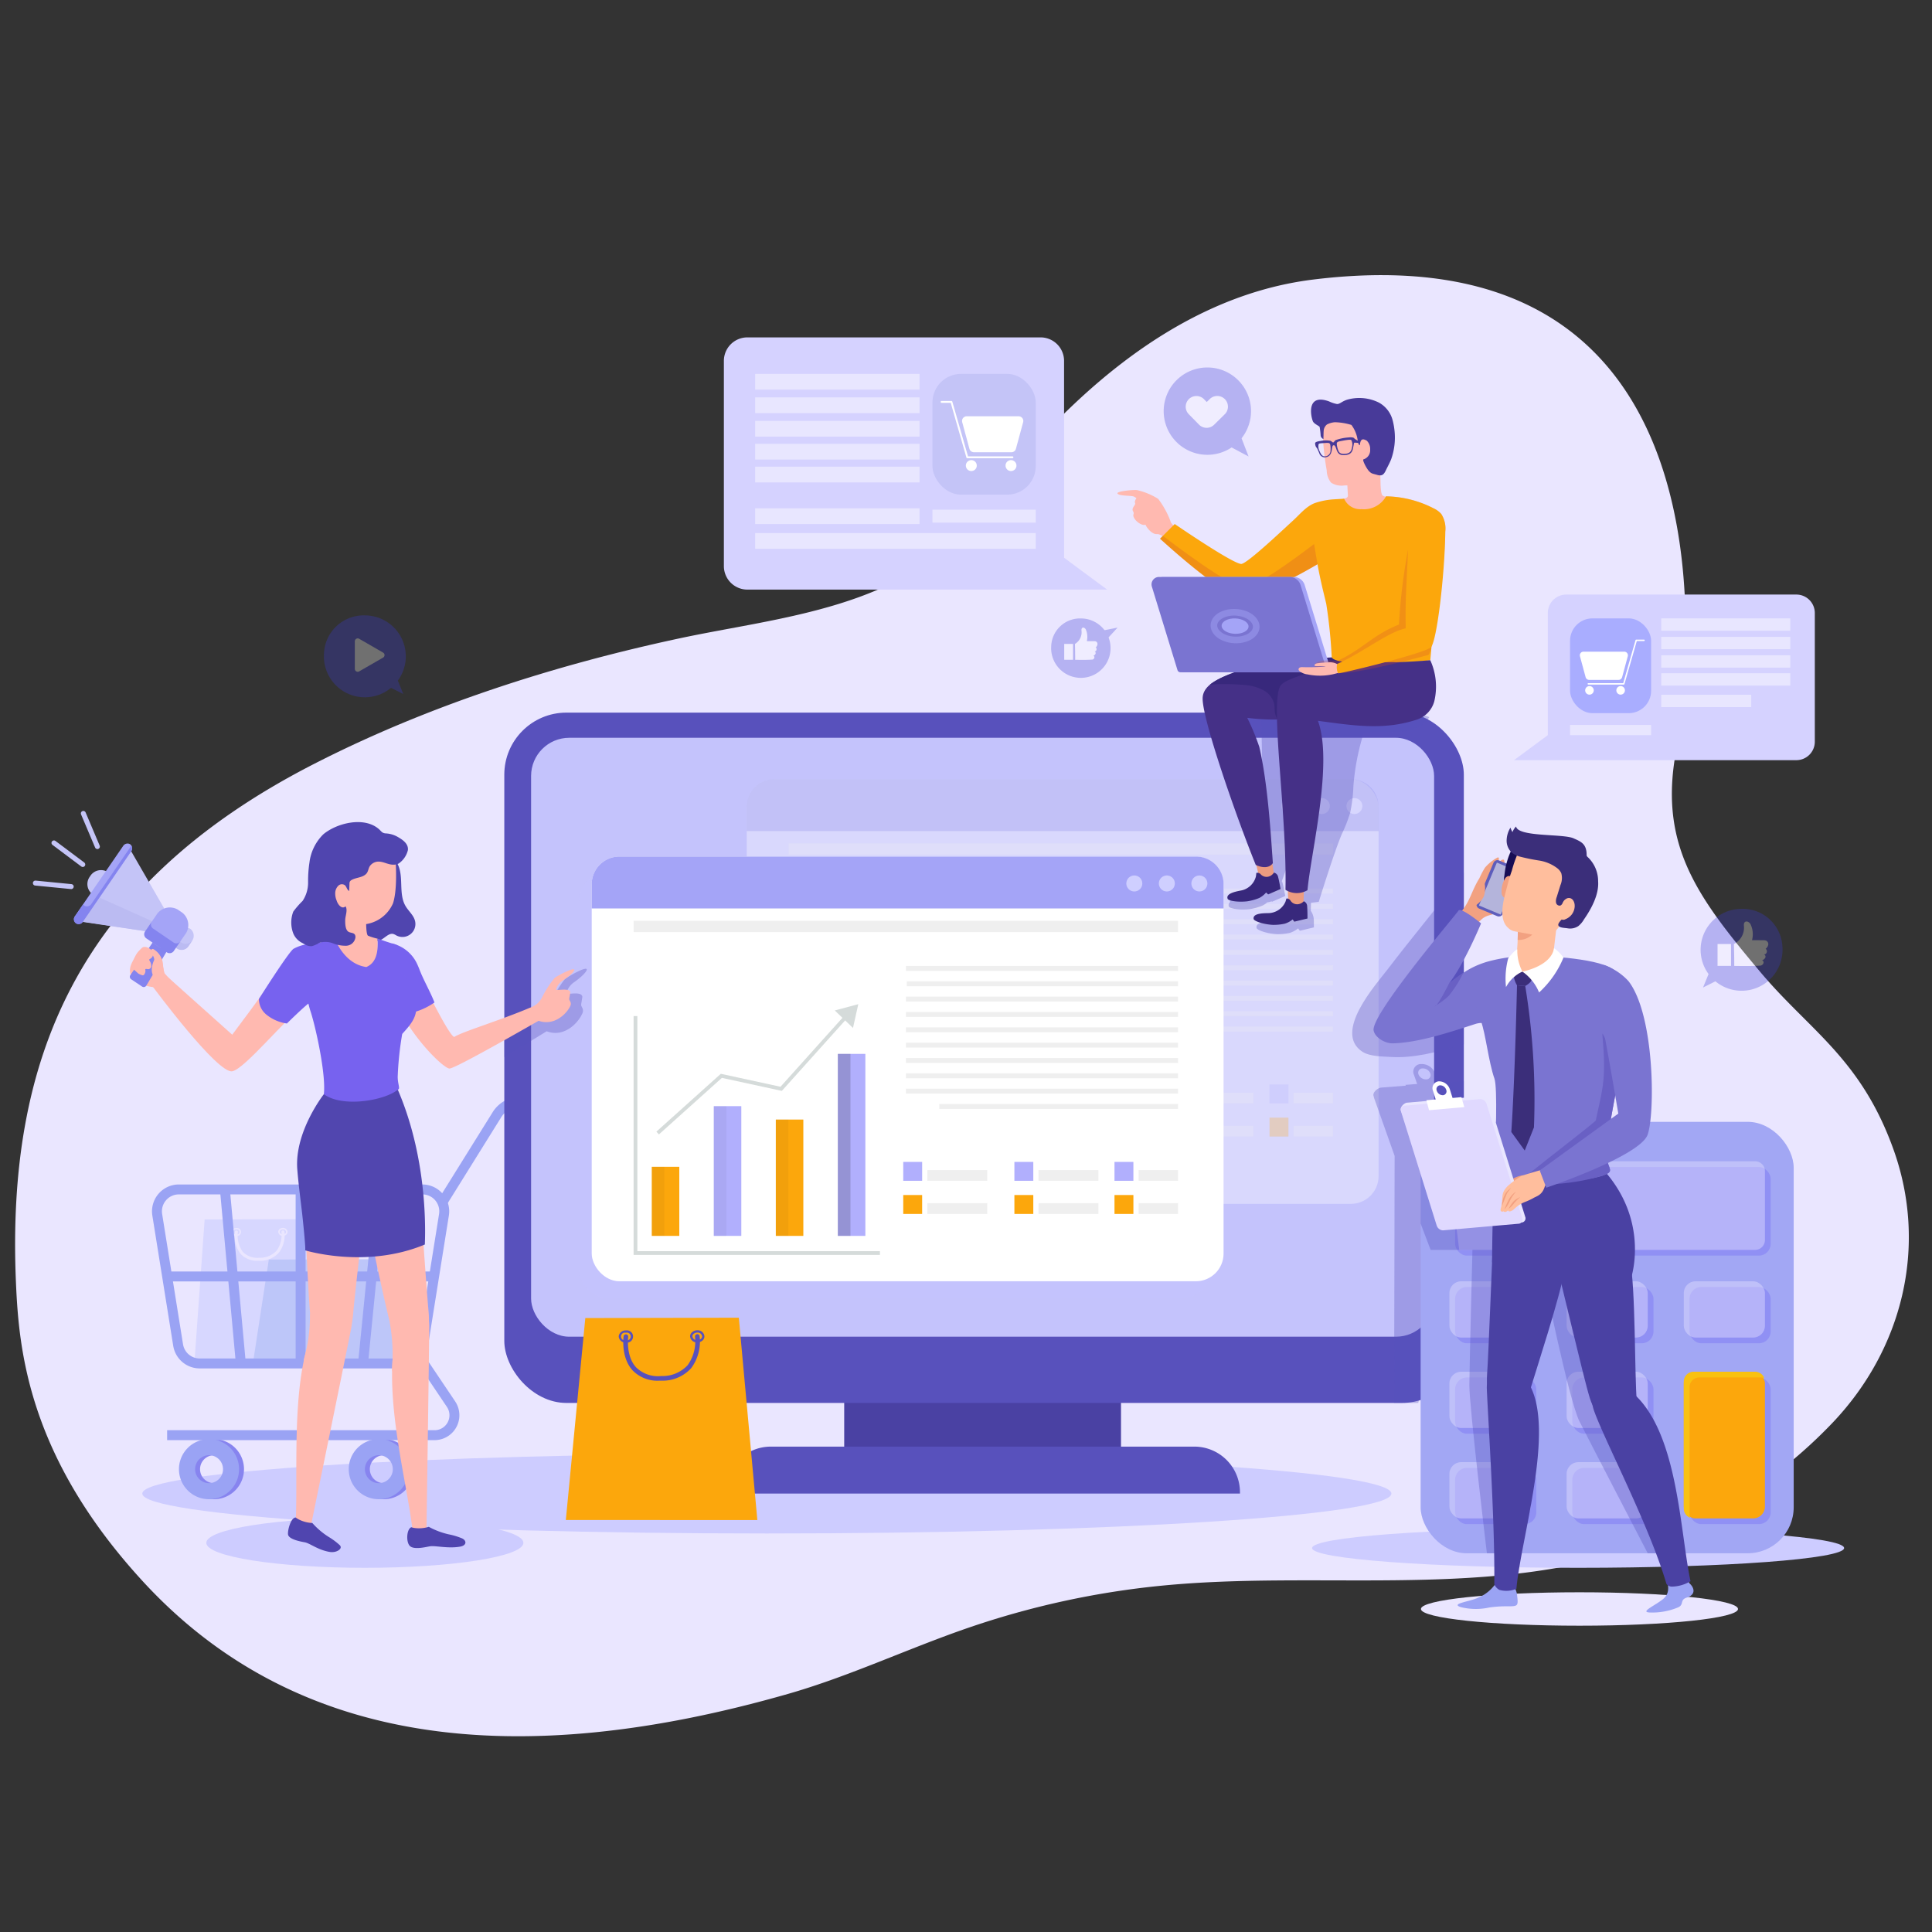 <svg xmlns="http://www.w3.org/2000/svg" viewBox="0 0 292 292"><rect x="0" y="0" width="292" height="292" fill="#333333" stroke="none"/><defs><style>.cls-1{isolation:isolate;}.cls-2{fill:#eae6ff;}.cls-3{fill:#cdccff;}.cls-4{fill:#d7d7ff;}.cls-5{fill:#bdc6f9;}.cls-6{fill:#8784ef;}.cls-7{fill:#9aa3f4;}.cls-40,.cls-47,.cls-8{fill:none;}.cls-8{stroke:#9aa3f4;stroke-width:1.5px;}.cls-47,.cls-8{stroke-miterlimit:10;}.cls-9{fill:#4a41a3;}.cls-10,.cls-26{fill:#5851bc;}.cls-11,.cls-24{fill:#c4c3fc;}.cls-12,.cls-26,.cls-27{opacity:0.35;}.cls-13,.cls-50{fill:#fff;}.cls-14,.cls-44{opacity:0.25;}.cls-14,.cls-17,.cls-19,.cls-24,.cls-26,.cls-27,.cls-44{mix-blend-mode:multiply;}.cls-15{fill:#fca70c;}.cls-16{fill:#b1affd;}.cls-17{opacity:0.15;}.cls-18{opacity:0.26;}.cls-19{opacity:0.62;}.cls-20{fill:#d5dbda;}.cls-21{fill:#efefef;}.cls-22{fill:#7a7ae5;}.cls-23{fill:#cfcfff;}.cls-24{opacity:0.55;}.cls-25{fill:#a4a4f7;}.cls-28{fill:#a2a7f4;}.cls-29{fill:#9090f4;}.cls-30,.cls-47,.cls-50{opacity:0.45;}.cls-31{fill:#e2deff;}.cls-32{fill:#f9c110;}.cls-33{fill:#5045af;}.cls-34{fill:#ffb9b0;}.cls-35{fill:#7762ef;}.cls-36{fill:#5146af;}.cls-37{fill:#8484ef;}.cls-38{fill:#c4c4f7;}.cls-39{fill:#bbbbf2;}.cls-40{stroke:#c4c4f7;stroke-linecap:round;stroke-linejoin:round;stroke-width:0.75px;}.cls-41{fill:#ed9c80;}.cls-42{fill:#38287c;}.cls-43{fill:#453087;}.cls-44,.cls-46{fill:#ce4a30;}.cls-45{fill:#7a74d1;}.cls-47{stroke:#a4a4f7;}.cls-48{fill:#483a99;}.cls-49{fill:#d5d2ff;}.cls-51{fill:#a9adff;}.cls-52{fill:#f2a181;}.cls-53{fill:#5e5dbb;}.cls-54{fill:#b4b4db;}.cls-55{fill:#6960c4;}.cls-56{fill:#170d54;}.cls-57{fill:#ffbe9d;}.cls-58{fill:#3b2e7a;}.cls-59{fill:#e9e6ff;}.cls-60{fill:#e0d9ff;}.cls-61{opacity:0.3;}.cls-62{fill:#3939d3;}.cls-63{fill:#fefefe;}</style></defs><title>solution</title><g class="cls-1"><g id="Windows"><path class="cls-2" d="M286.176,173.72c-4.952-13.807-12.751-18.008-20.168-26.864-9.059-10.816-15.169-18.679-12.817-32.591,3.843-22.733,5.489-79.428-54.694-72.017C176.926,44.9,159.88,61.434,147.479,77.935c-10.552,14.04-29.533,15.279-44.812,18.552-18.771,4.022-37.893,10.1-55.261,19C11.637,133.819.954,160.174,2.413,193.9c.441,10.187,1.882,26.235,19.092,45.012,23.228,25.344,56.981,28.738,97.606,17.1,9.3-2.664,18.089-6.843,27.237-9.989a128.528,128.528,0,0,1,29.394-6.382c23.333-2.257,47.52,1.824,69.9-5.143A73.747,73.747,0,0,0,276.909,215.1C287.6,203.905,291.4,188.293,286.176,173.72Z"/><path class="cls-3" d="M21.505,225.735c0,3.33,42.26,6.032,94.4,6.032s94.388-2.7,94.388-6.032S168.029,219.7,115.9,219.7,21.505,222.4,21.505,225.735Z"/><path class="cls-3" d="M79.105,233.182c0,2.084-10.729,3.774-23.963,3.774s-23.962-1.69-23.962-3.774,10.728-3.775,23.962-3.775S79.105,231.1,79.105,233.182Z"/><ellipse class="cls-3" cx="238.511" cy="233.97" rx="40.206" ry="2.987"/><polygon class="cls-4" points="30.93 184.304 29.386 205.926 50.012 205.926 48.591 184.263 30.93 184.304"/><path class="cls-2" d="M35.021,186.2h0a.661.661,0,0,1,.706-.6h0a.607.607,0,1,1,0,1.2h0A.662.662,0,0,1,35.021,186.2Zm.707-.372a.383.383,0,1,0,0,.74h0a.382.382,0,1,0,0-.74Zm-.6.371h0Z"/><path class="cls-2" d="M42.053,186.188h0a.547.547,0,0,1,.165-.388.761.761,0,0,1,.54-.212h0a.66.66,0,0,1,.707.6.551.551,0,0,1-.215.431.769.769,0,0,1-.491.169h0A.661.661,0,0,1,42.053,186.188Zm.705-.372a.534.534,0,0,0-.378.146.315.315,0,0,0-.1.225h0a.437.437,0,0,0,.479.369h0a.549.549,0,0,0,.348-.117.332.332,0,0,0,.13-.254.437.437,0,0,0-.479-.369Z"/><path class="cls-2" d="M39.034,190.551l.2,0a3.792,3.792,0,0,0,2.928-1.237,4.393,4.393,0,0,0,.823-3.158.226.226,0,0,0-.258-.193.229.229,0,0,0-.194.258,4,4,0,0,1-.723,2.8,3.364,3.364,0,0,1-2.591,1.07,3.064,3.064,0,0,1-2.508-.875,4.166,4.166,0,0,1-.757-2.982.228.228,0,0,0-.452-.065,4.556,4.556,0,0,0,.867,3.351A3.405,3.405,0,0,0,39.034,190.551Z"/><polygon class="cls-5" points="40.63 190.364 38.165 206.441 60.559 206.388 58.291 190.323 40.63 190.364"/><path class="cls-6" d="M32.336,217.508a4.542,4.542,0,1,0,4.542,4.542A4.543,4.543,0,0,0,32.336,217.508Zm0,6.651a2.109,2.109,0,1,1,2.118-2.109A2.107,2.107,0,0,1,32.336,224.159Z"/><path class="cls-7" d="M31.589,217.508a4.542,4.542,0,1,0,4.542,4.542A4.543,4.543,0,0,0,31.589,217.508Zm0,6.651a2.109,2.109,0,1,1,2.118-2.109A2.107,2.107,0,0,1,31.589,224.159Z"/><path class="cls-6" d="M58,217.508a4.542,4.542,0,1,0,4.542,4.542A4.543,4.543,0,0,0,58,217.508Zm0,6.651a2.109,2.109,0,1,1,2.117-2.109A2.108,2.108,0,0,1,58,224.159Z"/><path class="cls-7" d="M57.251,217.508a4.542,4.542,0,1,0,4.542,4.542A4.543,4.543,0,0,0,57.251,217.508Zm0,6.651a2.109,2.109,0,1,1,2.118-2.109A2.108,2.108,0,0,1,57.251,224.159Z"/><path class="cls-8" d="M92.278,166.524H78.63a4.157,4.157,0,0,0-3.528,1.96l-8.249,13.244"/><path class="cls-8" d="M30.186,206.071h30.5a3.306,3.306,0,0,0,3.264-2.783L67.1,183.6a3.307,3.307,0,0,0-3.265-3.83H27.03a3.307,3.307,0,0,0-3.264,3.83l3.155,19.685A3.307,3.307,0,0,0,30.186,206.071Z"/><line class="cls-8" x1="45.434" y1="179.773" x2="45.434" y2="206.071"/><line class="cls-8" x1="65.609" y1="192.922" x2="25.26" y2="192.922"/><line class="cls-8" x1="57.479" y1="179.773" x2="54.869" y2="206.071"/><line class="cls-8" x1="33.992" y1="179.773" x2="36.401" y2="206.071"/><path class="cls-8" d="M63.228,204.875l4.941,7.347a3.01,3.01,0,0,1-2.5,4.689H25.26"/><rect class="cls-9" x="127.592" y="208.364" width="41.834" height="11.254"/><rect class="cls-10" x="76.219" y="107.704" width="145.023" height="104.335" rx="9.387"/><rect class="cls-11" x="80.269" y="111.508" width="136.48" height="90.52" rx="5.768"/><path class="cls-10" d="M116.507,218.639h64a6.9,6.9,0,0,1,6.9,6.9v.2a0,0,0,0,1,0,0h-77.8a0,0,0,0,1,0,0v-.2a6.9,6.9,0,0,1,6.9-6.9Z"/><g class="cls-12"><rect class="cls-13" x="112.862" y="117.76" width="95.496" height="64.19" rx="4.184"/></g><g class="cls-14"><rect class="cls-15" x="121.938" y="164.65" width="4.16" height="10.443"/><rect class="cls-16" x="131.311" y="155.483" width="4.16" height="19.611"/><rect class="cls-15" x="140.685" y="157.51" width="4.16" height="17.583"/><rect class="cls-16" x="150.059" y="147.583" width="4.16" height="27.51"/><g class="cls-17"><rect class="cls-18" x="131.311" y="155.483" width="1.909" height="19.611"/></g><g class="cls-17"><rect class="cls-18" x="121.938" y="164.65" width="1.909" height="10.443"/></g><g class="cls-19"><rect class="cls-18" x="150.059" y="147.583" width="1.909" height="27.51"/></g><g class="cls-17"><rect class="cls-18" x="140.685" y="157.51" width="1.909" height="17.583"/></g><polygon class="cls-20" points="156.42 177.968 119.191 177.968 119.191 138.326 119.759 138.326 119.759 177.4 156.42 177.4 156.42 177.968"/><polygon class="cls-20" points="123.015 159.76 122.635 159.337 132.374 150.592 141.395 152.552 151.162 141.678 151.585 142.057 141.596 153.177 132.537 151.209 123.015 159.76"/><polygon class="cls-20" points="152.35 143.664 149.596 141.023 153.152 140.071 152.35 143.664"/><rect class="cls-16" x="159.945" y="163.91" width="2.857" height="2.857"/><rect class="cls-15" x="159.945" y="168.915" width="2.857" height="2.857"/><rect class="cls-21" x="163.589" y="170.148" width="9.055" height="1.623"/><rect class="cls-21" x="163.589" y="165.143" width="9.055" height="1.623"/><rect class="cls-16" x="176.745" y="163.91" width="2.857" height="2.857"/><rect class="cls-15" x="176.745" y="168.915" width="2.857" height="2.857"/><rect class="cls-21" x="180.389" y="170.148" width="9.055" height="1.623"/><rect class="cls-21" x="180.389" y="165.143" width="9.055" height="1.623"/><rect class="cls-16" x="191.873" y="163.91" width="2.857" height="2.857"/><rect class="cls-15" x="191.873" y="168.915" width="2.857" height="2.857"/><rect class="cls-21" x="195.517" y="170.148" width="5.959" height="1.623"/><rect class="cls-21" x="195.517" y="165.143" width="5.959" height="1.623"/><rect class="cls-21" x="160.48" y="136.615" width="40.997" height="0.745"/><rect class="cls-21" x="119.191" y="127.467" width="82.286" height="1.706"/><rect class="cls-21" x="160.357" y="138.933" width="41.12" height="0.745"/><rect class="cls-21" x="160.357" y="134.297" width="41.12" height="0.745"/><rect class="cls-21" x="160.357" y="141.251" width="41.12" height="0.745"/><rect class="cls-21" x="160.357" y="143.569" width="41.12" height="0.745"/><rect class="cls-21" x="160.357" y="145.887" width="41.12" height="0.745"/><rect class="cls-21" x="160.357" y="148.205" width="41.12" height="0.745"/><rect class="cls-21" x="160.357" y="150.523" width="41.12" height="0.745"/><rect class="cls-21" x="160.357" y="152.841" width="41.12" height="0.745"/><rect class="cls-21" x="165.391" y="155.159" width="36.085" height="0.745"/><path class="cls-22" d="M204.174,117.76H117.047a4.185,4.185,0,0,0-4.185,4.184v3.663h95.5v-3.663A4.184,4.184,0,0,0,204.174,117.76Z"/><path class="cls-23" d="M196.076,121.827a1.207,1.207,0,1,1-1.207-1.207A1.206,1.206,0,0,1,196.076,121.827Z"/><circle class="cls-23" cx="199.787" cy="121.827" r="1.206"/><circle class="cls-23" cx="204.704" cy="121.827" r="1.206"/></g><rect class="cls-24" x="87.495" y="131.958" width="95.496" height="64.19" rx="4.184"/><rect class="cls-13" x="89.432" y="129.459" width="95.496" height="64.19" rx="4.184"/><rect class="cls-15" x="98.508" y="176.349" width="4.16" height="10.443"/><rect class="cls-16" x="107.881" y="167.182" width="4.16" height="19.611"/><rect class="cls-15" x="117.255" y="169.209" width="4.16" height="17.583"/><rect class="cls-16" x="126.629" y="159.282" width="4.16" height="27.51"/><g class="cls-17"><rect class="cls-18" x="107.881" y="167.182" width="1.909" height="19.611"/></g><g class="cls-17"><rect class="cls-18" x="98.508" y="176.349" width="1.909" height="10.443"/></g><g class="cls-19"><rect class="cls-18" x="126.629" y="159.282" width="1.909" height="27.51"/></g><g class="cls-17"><rect class="cls-18" x="117.255" y="169.209" width="1.909" height="17.583"/></g><polygon class="cls-20" points="132.99 189.667 95.761 189.667 95.761 153.566 96.328 153.566 96.328 189.099 132.99 189.099 132.99 189.667"/><polygon class="cls-20" points="99.585 171.458 99.205 171.036 108.944 162.291 117.965 164.251 127.732 153.377 128.155 153.756 118.166 164.876 109.107 162.908 99.585 171.458"/><polygon class="cls-20" points="128.92 155.363 126.166 152.721 129.722 151.77 128.92 155.363"/><rect class="cls-16" x="136.515" y="175.609" width="2.857" height="2.857"/><rect class="cls-15" x="136.515" y="180.614" width="2.857" height="2.857"/><rect class="cls-21" x="140.159" y="181.847" width="9.055" height="1.623"/><rect class="cls-21" x="140.159" y="176.842" width="9.055" height="1.623"/><rect class="cls-16" x="153.315" y="175.609" width="2.857" height="2.857"/><rect class="cls-15" x="153.315" y="180.614" width="2.857" height="2.857"/><rect class="cls-21" x="156.959" y="181.847" width="9.055" height="1.623"/><rect class="cls-21" x="156.959" y="176.842" width="9.055" height="1.623"/><rect class="cls-16" x="168.443" y="175.609" width="2.857" height="2.857"/><rect class="cls-15" x="168.443" y="180.614" width="2.857" height="2.857"/><rect class="cls-21" x="172.087" y="181.847" width="5.959" height="1.623"/><rect class="cls-21" x="172.087" y="176.842" width="5.959" height="1.623"/><rect class="cls-21" x="137.05" y="148.314" width="40.996" height="0.745"/><rect class="cls-21" x="95.761" y="139.166" width="82.286" height="1.706"/><rect class="cls-21" x="136.927" y="150.632" width="41.119" height="0.745"/><rect class="cls-21" x="136.927" y="145.996" width="41.119" height="0.745"/><rect class="cls-21" x="136.927" y="152.95" width="41.119" height="0.745"/><rect class="cls-21" x="136.927" y="155.268" width="41.119" height="0.745"/><rect class="cls-21" x="136.927" y="157.586" width="41.119" height="0.745"/><rect class="cls-21" x="136.927" y="159.904" width="41.119" height="0.745"/><rect class="cls-21" x="136.927" y="162.222" width="41.119" height="0.745"/><rect class="cls-21" x="136.927" y="164.54" width="41.119" height="0.745"/><rect class="cls-21" x="141.961" y="166.858" width="36.085" height="0.745"/><path class="cls-25" d="M180.744,129.459H93.617a4.185,4.185,0,0,0-4.185,4.184v3.663h95.5v-3.663A4.184,4.184,0,0,0,180.744,129.459Z"/><path class="cls-23" d="M172.646,133.526a1.207,1.207,0,1,1-1.207-1.207A1.207,1.207,0,0,1,172.646,133.526Z"/><path class="cls-23" d="M177.563,133.526a1.207,1.207,0,1,1-1.206-1.207A1.206,1.206,0,0,1,177.563,133.526Z"/><path class="cls-23" d="M182.481,133.526a1.207,1.207,0,1,1-1.207-1.207A1.207,1.207,0,0,1,182.481,133.526Z"/><path class="cls-26" d="M212.975,107.777H190.612q.23,10.877.369,21.756a8.63,8.63,0,0,1-.4,3.278h-.034c-.3-.016-.165.077-.267.607l-.007.024a6.714,6.714,0,0,1-4.387,2.665.428.428,0,0,0,.027.239.551.551,0,0,0-.173.676c.1.242,1.39.57,3.136.382a8.3,8.3,0,0,0,1.937-.537,3,3,0,0,0,.713-.486,2.532,2.532,0,0,0,.654-.157l.071.066,2-.871s-.219-1.262-.392-1.92a1.122,1.122,0,0,0-.132-.309,91.836,91.836,0,0,0,3.927-13.955c-.365,5.89-2.481,17.856-2.638,18.268a3.07,3.07,0,0,1-2.543,1.785c-.474.04-2.8-.095-2.552.977.06.256,1.269.8,3.022.92a8.348,8.348,0,0,0,2-.193,3.708,3.708,0,0,0,1.247-.68l.27.361,2.121-.511s0-.553-.016-1.218a2.7,2.7,0,0,0-.455-1.293l.03-1.207,1.175-.139s2.362-7.639,3.484-10.238a22.828,22.828,0,0,0,1.27-3.255,23.493,23.493,0,0,0,.487-4.072,35.969,35.969,0,0,1,1.366-7.353,1.085,1.085,0,0,1,.2-.429,1.136,1.136,0,0,1,.773-.27c3.006-.275,4.384.236,6.265-.347,2.48-.769,2.743-1.894,2.864-1.948A7.8,7.8,0,0,0,212.975,107.777Z"/><g class="cls-27"><path class="cls-10" d="M221.241,157.833V131.9c-3.868,5.063-7.7,9.6-11.563,14.663-1.678,2.2-8.251,9.473-3.767,12.393,1.144.745,3.137.71,4.132.781,3.577.253,7.121-.737,10.6-1.719C220.841,157.959,221.042,157.9,221.241,157.833Z"/></g><path class="cls-26" d="M221.241,163.41l-2.153.167-.04-.123-1.675.13-.5-1.425a2.163,2.163,0,0,0-2.113-1.341,1.154,1.154,0,0,0-1.07,1.6c.088.246.333.938.5,1.412l-1.763.136.038.123-3.632.281c-.574,0-1.421.744-1.238,1.262l.03.076a.709.709,0,0,0,.016.135l3.142,8.863-.08,37.331h3.646l6.9-26.816Zm-5.666-.277a1.214,1.214,0,0,1-1.185-.752.649.649,0,0,1,.6-.9,1.214,1.214,0,0,1,1.185.753A.648.648,0,0,1,215.575,163.133Z"/><path class="cls-26" d="M85.333,148.028a18.241,18.241,0,0,0-2.156,3.62,3.6,3.6,0,0,1-2.011,1.809c-1.6.73-3.3,1.428-4.947,2.074v4.235c3.34-2.008,6.363-3.883,6.414-3.9,2.553.977,4.689-1.146,5.374-2.678.307-.687-.154-.967-.175-1.294-.011-.17.208-1.164.175-1.292-.2-.894-2.6-.113-2.4-.539a3.05,3.05,0,0,1,1-1.5c1.176-.8,2.078-1.693,2.078-2.03C88.682,145.951,85.611,147.722,85.333,148.028Z"/><rect class="cls-28" x="214.712" y="169.553" width="56.385" height="65.205" rx="6.949"/><rect class="cls-29" x="219.928" y="176.377" width="47.686" height="13.393" rx="1.773"/><rect class="cls-29" x="219.928" y="194.52" width="12.262" height="8.502" rx="1.773"/><rect class="cls-29" x="237.64" y="194.52" width="12.262" height="8.502" rx="1.773"/><rect class="cls-29" x="255.352" y="194.52" width="12.262" height="8.502" rx="1.773"/><rect class="cls-29" x="219.928" y="208.187" width="12.262" height="8.502" rx="1.773"/><rect class="cls-29" x="237.64" y="208.187" width="12.262" height="8.502" rx="1.773"/><rect class="cls-29" x="219.928" y="221.854" width="12.262" height="8.502" rx="1.773"/><rect class="cls-29" x="237.64" y="221.854" width="12.262" height="8.502" rx="1.773"/><rect class="cls-29" x="255.352" y="208.187" width="12.262" height="22.169" rx="1.773"/><g class="cls-30"><path class="cls-31" d="M219.062,176.992a1.48,1.48,0,0,1,1.48-1.481h44.725a1.481,1.481,0,0,1,1.481,1.481v10.431a1.481,1.481,0,0,1-1.481,1.481H220.542"/><rect class="cls-31" x="219.062" y="193.654" width="12.262" height="8.502" rx="1.773"/><rect class="cls-31" x="236.774" y="193.654" width="12.262" height="8.502" rx="1.773"/><rect class="cls-31" x="254.486" y="193.654" width="12.262" height="8.502" rx="1.773"/><rect class="cls-31" x="219.062" y="207.321" width="12.262" height="8.502" rx="1.773"/><rect class="cls-31" x="236.774" y="207.321" width="12.262" height="8.502" rx="1.773"/><rect class="cls-31" x="219.062" y="220.987" width="12.262" height="8.502" rx="1.773"/><rect class="cls-31" x="236.774" y="220.987" width="12.262" height="8.502" rx="1.773"/></g><rect class="cls-15" x="254.486" y="207.321" width="12.262" height="22.169" rx="1.773"/><path class="cls-32" d="M255.352,228.875V209.668a1.481,1.481,0,0,1,1.481-1.481h9.3a1.457,1.457,0,0,1,.517.1,1.477,1.477,0,0,0-1.383-.964h-9.3a1.481,1.481,0,0,0-1.481,1.48v19.207a1.476,1.476,0,0,0,.964,1.383A1.474,1.474,0,0,1,255.352,228.875Z"/><path class="cls-26" d="M214.712,184.929l1.511,3.975h6.32s-.439,17.186-.466,20.408,2.65,25.446,2.65,25.446h3.66l-.382-28.021,5.192-14.376s3.9,19.246,5.523,22.466,10.315,19.931,10.315,19.931h3.358L243.771,197.9l-3.7-12.805-18.661-8.722-6.7.66"/><polygon class="cls-15" points="88.464 199.209 85.518 229.731 114.464 229.737 111.665 199.157 88.464 199.209"/><path class="cls-10" d="M93.511,202h0a1.014,1.014,0,0,1,1.084-.92h0a.931.931,0,1,1,0,1.836h0A1.015,1.015,0,0,1,93.511,202Zm1.085-.571a.587.587,0,1,0,0,1.136h0a.587.587,0,1,0,0-1.136Zm-.914.57h0Z"/><path class="cls-10" d="M104.3,201.978h0a.834.834,0,0,1,.254-.594,1.168,1.168,0,0,1,.828-.326h0a1.012,1.012,0,0,1,1.084.914.845.845,0,0,1-.329.662,1.188,1.188,0,0,1-.754.259h0A1.015,1.015,0,0,1,104.3,201.978Zm1.083-.57a.823.823,0,0,0-.58.223.486.486,0,0,0-.153.345h0a.671.671,0,0,0,.736.567h0a.841.841,0,0,0,.533-.18.5.5,0,0,0,.2-.389.669.669,0,0,0-.735-.566Z"/><path class="cls-10" d="M99.672,208.673c.1,0,.2,0,.308,0a5.82,5.82,0,0,0,4.493-1.9,6.746,6.746,0,0,0,1.263-4.845.351.351,0,0,0-.694.1,6.139,6.139,0,0,1-1.109,4.3,5.163,5.163,0,0,1-3.976,1.643,4.709,4.709,0,0,1-3.848-1.343c-1.545-1.72-1.165-4.547-1.161-4.576a.351.351,0,0,0-.694-.1c-.018.128-.432,3.173,1.331,5.14A5.224,5.224,0,0,0,99.672,208.673Z"/><path class="cls-33" d="M60.006,130.425c1.12,1.934.153,4.578,1.283,6.507.452.772,1.219,1.378,1.436,2.246a1.958,1.958,0,0,1-2.817,2.206,2.414,2.414,0,0,0-.435-.216c-.559-.163-1.064.333-1.545.662a2.356,2.356,0,0,1-2.034.359,3.016,3.016,0,0,1-1.694-2.033c-.808-2.428-.234-5.085.513-7.532.373-1.223.924-2.579,2.123-3.023"/><path class="cls-34" d="M86.026,151.006c.018.269.428.5.155,1.067-.608,1.263-2.5,3.013-4.77,2.208-.1.035-12.521,7.216-13.478,7.216s-7.477-6.169-9.61-13.8c-.509-1.821-.311-3.964,1.4-4.885a4.033,4.033,0,0,1,2.346,2.088c1.412,2.665,5.642,11.493,6.579,11.827,1.168-.779,6.857-2.469,11.464-4.427a3.118,3.118,0,0,0,1.786-1.492,14.884,14.884,0,0,1,1.914-2.984c.246-.252,2.972-1.712,2.973-1.233,0,.278-.8,1.012-1.844,1.674a2.5,2.5,0,0,0-.887,1.235c-.178.351,1.954-.294,2.131.444C86.211,150.046,86.016,150.866,86.026,151.006Z"/><path class="cls-35" d="M59.222,142.583a5.6,5.6,0,0,1,3.71,2.878,11.567,11.567,0,0,1,.5,1.159c.662,1.683,1.573,3.207,2.234,4.89a9.9,9.9,0,0,1-2.922,1.409,6.231,6.231,0,0,1-2.719.365,1.368,1.368,0,0,1-.458-.1,1.491,1.491,0,0,1-.476-.409q-.426-.487-.827-.994a2.722,2.722,0,0,1-.555-.951,2.878,2.878,0,0,1,.13-1.48"/><g class="cls-27"><path class="cls-35" d="M60.847,147.181a.562.562,0,0,0-.213-.181.386.386,0,0,0-.446.2,1.018,1.018,0,0,0-.093.519,7.061,7.061,0,0,0,.317,2.015l-.211,3.551.005.007a6.234,6.234,0,0,0,2.543-.371c.384-.143.8-.29,1.216-.459A12.861,12.861,0,0,0,60.847,147.181Z"/></g><path class="cls-34" d="M55.341,139.058s-.047,2.223.294,2.368a8.674,8.674,0,0,0,1.437.445l.022,4.6-6.133-.925-4.22-2.349s4.386-1.454,4.424-1.891-.241-2.9-.241-2.9"/><path class="cls-34" d="M45.918,205.628l0,.017c-1.677,7.957-.878,18.887-1.252,24.877.088.024,2.28.3,2.28.3s5.19-25.246,6.132-30.081a7,7,0,0,0,.12-.936c.225-3.638-3.053-3.823-4.9-.816a12.674,12.674,0,0,0-.845,1.624c-.1.237-.2.477-.3.734l0,.008a23.608,23.608,0,0,0-.814,2.54l-.019.092c-.077.255-.139.513-.2.772l-.013.058C46.033,205.082,45.976,205.351,45.918,205.628Z"/><path class="cls-34" d="M55.744,177.072c-.062.658-.413,3.791-.834,7.486-.36,3.107-.755,6.609-1.062,9.382-.228,2.08-.395,3.739-.465,4.52A10.051,10.051,0,0,1,53.2,199.8v.018c-.789,3.633-3.3,3.844-4.827,3a3.086,3.086,0,0,1-.579-.394,1.945,1.945,0,0,1-.649-1.071v-.009c-.1-.746-.194-1.764-.281-2.975v-.018c-.009-.009-.009-.009-.009-.018l-.009-.026c-.184-2.361-.342-5.4-.482-8.355-.167-3.634-.273-7.136-.3-9.111-.009-.114-.009-.219-.017-.324-.027-6.056,5.538-9.935,9-8.057a.826.826,0,0,1,.123.061,1.161,1.161,0,0,0,.131.079c.4.264.527,1.167.536,2.2C55.849,175.562,55.8,176.387,55.744,177.072Z"/><path class="cls-34" d="M47.276,199.922l-.424-1.586c0,.008,0,.008,0,.019a25.249,25.249,0,0,1-.526,5.538l-.019.092c-.061.25-.125.517-.2.772l-.013.058a4.348,4.348,0,0,0-.179.813l0,.017c0,.719,1.527-2.474,1.878-3.221.043-.095.071-.15.071-.15l-.415-1.663Z"/><path class="cls-34" d="M59.264,207.148v.017c-.159,8.331,2.414,18.127,3.094,24.177.083,0,2.1-.269,2.1-.269s.385-25.522.412-30.565a7.781,7.781,0,0,0-.051-.961c-.414-3.675-3.395-3.045-4.547.405a15.143,15.143,0,0,0-.484,1.825c-.054.262-.1.525-.147.805v.009c-.141.858-.242,1.771-.3,2.728v.1c-.026.272-.039.545-.051.817v.062C59.275,206.576,59.27,206.857,59.264,207.148Z"/><path class="cls-34" d="M61,203.75a2.161,2.161,0,0,1-.585-.255,1.67,1.67,0,0,1-.766-.9v-.009c-.218-.718-.479-1.72-.768-2.9a.025.025,0,0,1-.006-.019l-.012-.03c-.563-2.3-1.229-5.28-1.852-8.181-.764-3.572-1.457-7.031-1.813-9-.028-.106-.336-1.535-.357-1.64-1.068-6.086,3.679-10.051,7.129-8.891l.135.046c.693.279.886,2.718,1.041,4.366s1.329,18.737,1.621,21.827a12.4,12.4,0,0,1,.061,1.384C64.741,203.369,62.515,204.205,61,203.75Z"/><path class="cls-34" d="M59.517,201.135l-.65-1.473c0,.009,0,.009.007.018a28.337,28.337,0,0,1,.466,5.639v.1c-.012.264-.025.545-.051.817v.062a4.933,4.933,0,0,0-.023.853v.017c.117.717.953-2.84,1.142-3.67.023-.105.038-.166.038-.166l-.655-1.552Z"/><path class="cls-36" d="M48.942,165.382s-4.467,5.674-4.008,11.376c.191,2.373.485,4.464.755,6.852.039.344.575,5.358.424,5.363,0,0,9.2,2.844,18.1-.882,0-.608.711-12.278-4.092-23.4A77.469,77.469,0,0,1,48.942,165.382Z"/><path class="cls-35" d="M62.93,152.281c-.035,1.625-.9,2.615-2.14,3.985a48.541,48.541,0,0,0-.674,6.276c-.068,1.254.467,2.042,0,2.145-1.785,1.557-8.22,2.819-11.172.693.31-2.621-.864-8.392-1.656-11.327-.123-.452-.232-.834-.33-1.128-.738-2.229-2.069-9.377-1.084-9.689.2-.062.5-.143.855-.249,1.542-.466,3.822-1.264,3.822-1.264s1.337,3.955,4.813,4.432c1.9-.781,1.73-3.181,1.708-4.284.62.171.894.342,2.817.912.539.777.074,2.4.945,4.817C61.051,148.2,62.973,150.3,62.93,152.281Z"/><path class="cls-34" d="M59.78,129.978s.352,4.3-.382,6.55a5.346,5.346,0,0,1-4.636,3.2c-5.131,0-6.052-6.97-6.025-7.307s7.568-3.263,7.568-3.263Z"/><path class="cls-33" d="M69.551,233.754c-1.827.329-3.779-.185-4.579-.046-.661.113-2.36.544-3-.028s-.533-2.588.2-2.857a2.644,2.644,0,0,0,.474.115,5.01,5.01,0,0,0,2.162-.177,11.527,11.527,0,0,0,3.021,1.14,10.272,10.272,0,0,1,2.013.611C70.526,232.824,70.58,233.57,69.551,233.754Z"/><path class="cls-33" d="M49.834,234.558c-1.83-.308-2.988-1.32-3.789-1.46-.66-.117-2.324-.441-2.5-1.124-.13-.507.373-2.616,1.151-2.621a2.758,2.758,0,0,0,.408.267,5.005,5.005,0,0,0,2.1.564,11.5,11.5,0,0,0,2.458,2.094,10.372,10.372,0,0,1,1.688,1.255C51.882,234.057,50.866,234.732,49.834,234.558Z"/><path class="cls-34" d="M23.164,149.215l1.681-2L35.1,156.384s5.006-6.664,6.383-8.745c1.514-2.287,2.879-4.243,5.093-4.626.51.314-.172,8.531-.438,8.73-3.093,2.314-9.113,9.78-11.028,10.168C32.9,162.359,23.164,149.215,23.164,149.215Z"/><path class="cls-35" d="M47.332,142.649a6.124,6.124,0,0,0-3,.768c-.9.742-5.2,7.563-5.2,7.563a3.029,3.029,0,0,0,1.131,2.369,6.271,6.271,0,0,0,3.1,1.341s2.16-2.149,3.377-3.127c.759-.61.834.9.834.9l3.809-3.718Z"/><path class="cls-33" d="M46.066,142.732c-.114-.061-.226-.127-.335-.192a2.825,2.825,0,0,1-1.375-1.388,4.6,4.6,0,0,1-.029-3.374,13.47,13.47,0,0,1,1.408-1.616,4.98,4.98,0,0,0,.83-2.805,18.5,18.5,0,0,1,.2-2.961,7.225,7.225,0,0,1,2.1-4.3c2.043-1.708,6.141-2.721,8.368-.815.406.346.485.624,1.032.677a4.034,4.034,0,0,1,1.87.546c.731.423,1.618,1.019,1.515,1.978a3.431,3.431,0,0,1-1.394,2.029,1.691,1.691,0,0,1-.788.176c-.868.017-1.589-.548-2.441-.456a1.621,1.621,0,0,0-1.07.593c-.307.379-.265.908-.624,1.262-.575.569-1.467.521-2.149.891a.709.709,0,0,0-.293.242.765.765,0,0,0-.075.365l-.039,1.077c-.338-.149-.374-.63-.653-.873a.774.774,0,0,0-.977.064,1.638,1.638,0,0,0-.471.936,2.7,2.7,0,0,0,.19,1.286c.223.731.85,1.39,1.356.907.367.54-.034,1.442-.047,2.053-.011.484,0,1.445.451,1.763.417.293,1.077.07,1.1.825a1.451,1.451,0,0,1-1.353,1.314,5.069,5.069,0,0,1-2.025-.354,3.18,3.18,0,0,0-2.03-.1,6.231,6.231,0,0,1-1.14.513A1.785,1.785,0,0,1,46.066,142.732Z"/><path class="cls-34" d="M27.436,149.545a15.642,15.642,0,0,1-2.575-2.461c-.164-.529-.2-1.095-.4-1.612a3.025,3.025,0,0,0-1.672-1.664c-.6-.248-.309-.453-.955-.328-.978.189-1.441,1.146-1.831,1.9-1.664,3.189,2.894,3.794,3.055,3.8.332.013,2.028,1.936,2.028,1.936"/><path class="cls-37" d="M19.824,148.006l1.65,1.1a.455.455,0,0,0,.643-.145l3.626-6.075-2.15-1.211-3.892,5.7A.455.455,0,0,0,19.824,148.006Z"/><path class="cls-38" d="M13.927,135.113l.569.387,2.3-3.347-.569-.387a1.92,1.92,0,0,0-2.611.676h0A1.906,1.906,0,0,0,13.927,135.113Z"/><polygon class="cls-38" points="11.827 139.193 22.393 140.797 24.806 137.28 19.474 128.049 11.827 139.193"/><polygon class="cls-39" points="12.502 139.34 22.393 140.797 23.354 139.395 15.031 135.655 12.502 139.34"/><path class="cls-38" d="M26.738,143.355h0a1.343,1.343,0,0,0,1.826-.473l.429-.626a1.332,1.332,0,0,0-.22-1.867h0a1.342,1.342,0,0,0-1.826.472l-.429.626A1.333,1.333,0,0,0,26.738,143.355Z"/><path class="cls-39" d="M26.947,140.862l-.428.624a1.25,1.25,0,1,0,2.046,1.4l.429-.624a1.289,1.289,0,0,0,.087-.147,1.227,1.227,0,1,1-2.028-1.383A1.4,1.4,0,0,0,26.947,140.862Z"/><path class="cls-25" d="M11.483,139.54h0a.789.789,0,0,0,1.073-.278L19.8,128.7a.782.782,0,0,0-.129-1.1h0a.789.789,0,0,0-1.073.278l-7.247,10.561A.782.782,0,0,0,11.483,139.54Z"/><path class="cls-37" d="M19.859,127.805l-6.036,8.8a.788.788,0,0,1-1.072.277.648.648,0,0,1-.186-.2l-1.211,1.766a.734.734,0,1,0,1.2.819L19.8,128.7A.834.834,0,0,0,19.859,127.805Z"/><path class="cls-25" d="M23.326,142.646l.684.466a2.4,2.4,0,0,0,3.261-.844l.679-.99a2.38,2.38,0,0,0-.393-3.335l-.684-.466a2.4,2.4,0,0,0-3.261.844l-.679.99A2.38,2.38,0,0,0,23.326,142.646Z"/><path class="cls-37" d="M22.97,139.257l-1.017,1.483a.753.753,0,0,0,.124,1.055l3.182,2.169a.76.76,0,0,0,1.032-.268l1.017-1.482a.761.761,0,0,1-1.032.267L23.1,140.313A.753.753,0,0,1,22.97,139.257Z"/><path class="cls-34" d="M20.177,146.482A3.325,3.325,0,0,1,20.758,144a5.4,5.4,0,0,1,.592-.638.829.829,0,0,1,.357-.236,1.131,1.131,0,0,1,.772.175,1.4,1.4,0,0,1,.633.629.839.839,0,0,1-.464,1.009c-.035.022-.073.045-.085.084-.02.058.021.132.058.2a1.429,1.429,0,0,1,.245.824.482.482,0,0,1-.567.424c-.125-.019-.291-.068-.332.027a.207.207,0,0,0,0,.108.889.889,0,0,1-.192.7.248.248,0,0,1-.154.1.413.413,0,0,1-.16-.022,2.179,2.179,0,0,1-.564-.251"/><path class="cls-34" d="M24.845,147.215a12.977,12.977,0,0,1-.2-1.3,2.947,2.947,0,0,0-1.394-2.425.346.346,0,0,0-.226-.064.25.25,0,0,0-.185.217.665.665,0,0,0,.044.3c.1.307.533.883.4,1.2a3.576,3.576,0,0,0-.344,1.5c.015.458.229,1.2.772,1.278"/><line class="cls-40" x1="12.594" y1="122.938" x2="14.719" y2="127.95"/><line class="cls-40" x1="8.155" y1="127.396" x2="12.511" y2="130.66"/><line class="cls-40" x1="5.345" y1="133.467" x2="10.763" y2="133.999"/><path class="cls-34" d="M178.923,80.726s-1.946-1.373-2.015-1.95a13.36,13.36,0,0,0-1.86-3.378,10.433,10.433,0,0,0-3.2-1.325c-.486-.07-3.279.167-2.931.548s2.155.242,2.5.451l.348.208s-.348.472-.209.757-.6.724-.318,1.211-.113.453.136.961c.411.838,1.462,1.3,1.74,1.076.209.5,1.007,1.508,1.755,1.439s2.564,1.633,2.564,1.633"/><path class="cls-34" d="M208.6,70.957c.066,1.307-.026,3.583.348,3.92s1.581.285,1.581.285-4.318,5.46-4.7,5.16-5.493-4.462-4.345-4.677,2.271-.169,2.238-.763-.065-1.188-.1-1.782"/><path class="cls-15" d="M213.52,100.115s-8.425.957-10.364,1-1.844-.973-1.844-.973a76.916,76.916,0,0,0-.862-8.871c-.374-1.591-.54-2.179-.866-3.692-.725-3.362-.693-4-1.461-8.153l5.033-4.045a2.652,2.652,0,0,0,2.63,1.574,3.835,3.835,0,0,0,3.7-1.939l6.864,4.557.644,11.086-.821,9.128"/><path class="cls-34" d="M208.69,69.773a14.433,14.433,0,0,1-.594,1.937,2.193,2.193,0,0,1-2.324,1.6l-2.58.062a2.949,2.949,0,0,1-2.015-.425,3.022,3.022,0,0,1-.657-1.869c-.15-.813-.272-1.633-.366-2.455a36.259,36.259,0,0,1-.227-4.853,3.5,3.5,0,0,1,.058-.664.475.475,0,0,1,.11-.244.539.539,0,0,1,.31-.119,26.447,26.447,0,0,1,4.877-.313,5.548,5.548,0,0,1,3.283.872,6.193,6.193,0,0,1,1.746,2.954c.063.175.109.409-.043.516"/><path class="cls-41" d="M189.794,130.168a18.338,18.338,0,0,0,.5,2.248c.223.573,2.1.045,2.227-.326a17.232,17.232,0,0,0-.591-3.095"/><path class="cls-42" d="M193.177,132.564c.163.618.368,1.8.368,1.8l-1.879.818-.308-.289a3.482,3.482,0,0,1-1.042.831,7.762,7.762,0,0,1-1.819.5c-1.64.177-2.847-.131-2.944-.359-.407-.95,1.769-1.2,2.2-1.318a2.884,2.884,0,0,0,2.061-2.066c.1-.5-.027-.585.251-.57a.665.665,0,0,1,.47.221,1.187,1.187,0,0,0,1.335.31,1.423,1.423,0,0,0,.666-.554A.818.818,0,0,1,193.177,132.564Z"/><path class="cls-43" d="M198.1,108.265a31.834,31.834,0,0,1-9.592.228,35.354,35.354,0,0,1,1.821,4.389c1.279,5.532,1.724,12.963,2.049,17.561,0,0-.615,1.18-2.584.282-2.942-7.266-8.078-21.991-8.03-25.186.06-4.067,10.211-5.049,17.65-6.051"/><path class="cls-42" d="M211.064,100.123c2.339,1.708-12.966,8.142-12.966,8.142a25.453,25.453,0,0,1-5.017.479,3.676,3.676,0,0,1-.373-.949c-.09-.444-.042-.907-.12-1.353a3.145,3.145,0,0,0-1.529-2.061,6.894,6.894,0,0,0-2.5-.811,33.657,33.657,0,0,0-5.683-.1c4.6-3.39,14.012-3.834,18.4-4.113C202.111,100.74,210.729,99.878,211.064,100.123Z"/><path class="cls-41" d="M194.645,134.034a18.426,18.426,0,0,0,.1,2.3c.121.6,2.064.408,2.25.065a17.255,17.255,0,0,0-.046-3.151"/><path class="cls-42" d="M197.562,136.981c.053.637.05,1.84.05,1.84l-1.992.48-.254-.339a3.468,3.468,0,0,1-1.17.638,7.76,7.76,0,0,1-1.879.181c-1.646-.11-2.781-.623-2.837-.863-.237-1.007,1.951-.88,2.4-.917a2.885,2.885,0,0,0,2.388-1.677c.181-.474.074-.582.346-.518a.66.66,0,0,1,.425.3,1.184,1.184,0,0,0,1.26.537,1.412,1.412,0,0,0,.752-.43A.819.819,0,0,1,197.562,136.981Z"/><path class="cls-43" d="M216.169,99.784a94.967,94.967,0,0,1-10.37.331c-1.324,0-11.341,1.88-12.3,3.577-1.576,2.792,1.027,19.109.786,30.792a3.2,3.2,0,0,0,3.325.06c.528-5.739,3.919-19.277,1.58-25.6,5.522.734,9.977,1.462,15-.2a4,4,0,0,0,2.583-2.738A9.6,9.6,0,0,0,216.169,99.784Z"/><path class="cls-15" d="M203.156,75.378s-1.2.066-1.439.085a11.072,11.072,0,0,0-2.975.563c-1.365.505-2.328,1.774-3.439,2.767-1.069.957-6.613,6.239-7.648,6.434S177.544,79.2,177.544,79.2l-2.217,2.216s9.851,9.1,12.788,9.117c1.425.008,9.288-4.131,11.8-5.74Z"/><path class="cls-44" d="M188.138,88.787c-2.025.114-11.305-6.973-12.381-7.8l-.43.43s9.851,9.1,12.788,9.117c1.188.007,6.843-2.866,10.152-4.755l.857-.5-.514-3.06S190.288,88.665,188.138,88.787Z"/><path class="cls-25" d="M178.686,101.606h22.547l-4.042-13.18a1.734,1.734,0,0,0-1.657-1.225H175.788a1.125,1.125,0,0,0-1.075,1.454Z"/><path class="cls-45" d="M178.4,101.606h22.208l-4.043-13.18a1.733,1.733,0,0,0-1.657-1.225H175.165a1.124,1.124,0,0,0-1.074,1.454l3.873,12.626A.459.459,0,0,0,178.4,101.606Z"/><g class="cls-14"><path class="cls-46" d="M213.073,81.731A88.155,88.155,0,0,0,211.436,94.4c-3.94,1.529-5.544,3.806-9.4,5.522,0,0-3.045-.5-3.365.643-.184.662,3.564,1.189,3.564,1.189,3.573.017,13-2.594,13.634-2.769s2.494-12.153,2.569-18.654a4.08,4.08,0,0,0-.6-2.645,3.467,3.467,0,0,0-1.162-.86,16.211,16.211,0,0,0-7.195-1.816"/></g><path class="cls-34" d="M202.568,100.711a2.251,2.251,0,0,0-1.876-.594,13.543,13.543,0,0,0-1.506.12c-.228.031-.489.084-.514.331s1.1,0,1.7.171a29.825,29.825,0,0,1-3.486.094,1,1,0,0,0-.4.042.332.332,0,0,0-.226.305.412.412,0,0,0,.159.265,2.362,2.362,0,0,0,1.2.484,9.239,9.239,0,0,0,5.3-.468"/><path class="cls-15" d="M212.829,81.636c-.093,5.424-.478,7.906-.372,13.329-2.724.582-6.493,3.665-10.348,5.381a2.039,2.039,0,0,0,.127,1.411c.294.108,13.005-2.987,14.016-3.918.909-.838,2.112-11,2.187-17.5a4.08,4.08,0,0,0-.6-2.645,3.467,3.467,0,0,0-1.162-.86,16.211,16.211,0,0,0-7.195-1.816"/><path class="cls-47" d="M189.864,94.63c.081,1.156-1.285,2.093-3.05,2.093s-3.263-.937-3.344-2.093,1.285-2.093,3.051-2.093S189.783,93.474,189.864,94.63Z"/><ellipse class="cls-25" cx="186.667" cy="94.63" rx="1.163" ry="2.033" transform="translate(84.837 277.469) rotate(-87.767)"/><path class="cls-48" d="M204.719,66.305c-.043-.2-.493-.243-.945-.186a7.224,7.224,0,0,0-1.906.4c-.248.193-.233.332-.366.347s-.139-.121-.427-.247a3.808,3.808,0,0,0-1.436.019c-.452.057-.881.157-.872.364a1.167,1.167,0,0,0,.18.625c.093.057.092.047.448.865a.863.863,0,0,0,1.089.591c.744-.161.792-1.009.849-1.363s.111-.407.224-.422.191.023.334.352.247,1.087,1.01,1.129c1,.057,1.43-.285,1.569-.925.187-.868.144-.871.219-.95a4.825,4.825,0,0,1,.747.064l-.017-.259A5.644,5.644,0,0,1,204.719,66.305Zm-3.625,1.746a.867.867,0,0,1-.735.91c-.458.058-.668-.185-.916-.771a1.512,1.512,0,0,1-.148-1.057c.078-.141.325-.136.893-.172s.758-.048.85.2A3.116,3.116,0,0,1,201.094,68.051Zm3.254-.478c-.1.629-.325.931-.952,1.006-.889.107-1.06-.244-1.191-.667a3.106,3.106,0,0,1-.167-.874c.028-.266.215-.3.774-.407s1.308-.236,1.418-.119A1.515,1.515,0,0,1,204.348,67.573Z"/><path class="cls-48" d="M210.746,64.919a9.854,9.854,0,0,0-.248-1.337,4.262,4.262,0,0,0-2.083-2.73,6.665,6.665,0,0,0-4.714-.47c-.862.242-1.182.7-1.626.683a4.908,4.908,0,0,1-1.207-.4c-3.372-1.212-2.806,2.089-2.447,2.995.159.4.923.693,1.025.86a10.206,10.206,0,0,1,.156,1.342.711.711,0,0,0,.419.5s.019-1.062.036-1.207a1.337,1.337,0,0,1,.5-1,3.078,3.078,0,0,1,1.213-.34,9.237,9.237,0,0,1,2.482.41,4.994,4.994,0,0,1,.968,2.5c.083.338.168.566.306.561.1-1,.451-1.023,1.048-.682a1.736,1.736,0,0,1,.508,1.349,1.426,1.426,0,0,1-1.006,1.474c-.238.051.48,1.412.812,1.752a1.841,1.841,0,0,0,.352.309,1.61,1.61,0,0,0,.406.15l.482.131a1.254,1.254,0,0,0,.662.057c.356-.1.543-.478.7-.811.264-.546.566-1.076.782-1.644A9.755,9.755,0,0,0,210.746,64.919Z"/><path class="cls-49" d="M271.5,114.89H228.825l5.111-3.781V92.65a2.789,2.789,0,0,1,2.788-2.789H271.5a2.789,2.789,0,0,1,2.788,2.789V112.1A2.789,2.789,0,0,1,271.5,114.89Z"/><rect class="cls-50" x="251.079" y="93.461" width="19.504" height="1.866"/><rect class="cls-50" x="251.079" y="96.249" width="19.504" height="1.866"/><rect class="cls-50" x="251.079" y="99.037" width="19.504" height="1.866"/><rect class="cls-50" x="251.079" y="101.754" width="19.504" height="1.866"/><rect class="cls-50" x="251.079" y="105.004" width="13.602" height="1.866"/><rect class="cls-51" x="237.296" y="93.461" width="12.252" height="14.326" rx="3.385"/><rect class="cls-50" x="237.296" y="109.571" width="12.252" height="1.538"/><path class="cls-13" d="M244.63,102.758h-4.446a.555.555,0,0,1-.536-.41l-.855-3.158a.555.555,0,0,1,.536-.7h6.156a.555.555,0,0,1,.536.7l-.856,3.158A.553.553,0,0,1,244.63,102.758Z"/><path class="cls-13" d="M245.413,103.468h-5.355a.11.11,0,1,1,0-.22h5.272l1.863-6.5a.111.111,0,0,1,.106-.08h1.165a.111.111,0,1,1,0,.221h-1.082l-1.863,6.5A.109.109,0,0,1,245.413,103.468Z"/><path class="cls-13" d="M240.878,104.339a.648.648,0,1,1-.647-.647A.648.648,0,0,1,240.878,104.339Z"/><circle class="cls-13" cx="244.939" cy="104.339" r="0.648"/><path class="cls-49" d="M112.959,89.111h54.375l-6.512-4.817V54.545a3.553,3.553,0,0,0-3.553-3.553h-44.31a3.553,3.553,0,0,0-3.553,3.553V85.558A3.553,3.553,0,0,0,112.959,89.111Z"/><g class="cls-30"><rect class="cls-13" x="114.13" y="56.508" width="24.85" height="2.378" transform="translate(253.11 115.394) rotate(180)"/><rect class="cls-13" x="114.13" y="60.06" width="24.85" height="2.378" transform="translate(253.11 122.498) rotate(180)"/><rect class="cls-13" x="114.13" y="63.612" width="24.85" height="2.378" transform="translate(253.11 129.602) rotate(180)"/><rect class="cls-13" x="114.13" y="67.073" width="24.85" height="2.378" transform="translate(253.11 136.524) rotate(180)"/><rect class="cls-13" x="114.13" y="70.534" width="24.85" height="2.378" transform="translate(253.11 143.446) rotate(180)"/><rect class="cls-13" x="114.13" y="76.824" width="24.85" height="2.378" transform="translate(253.11 156.025) rotate(180)"/><rect class="cls-13" x="114.13" y="80.569" width="42.411" height="2.378" transform="translate(270.671 163.515) rotate(180)"/></g><rect class="cls-38" x="140.932" y="56.508" width="15.61" height="18.252" rx="4.313" transform="translate(297.473 131.268) rotate(180)"/><rect class="cls-50" x="140.932" y="77.033" width="15.61" height="1.959" transform="translate(297.473 156.025) rotate(180)"/><path class="cls-13" d="M147.2,68.352h5.664a.706.706,0,0,0,.682-.522l1.09-4.023a.706.706,0,0,0-.682-.891h-7.844a.706.706,0,0,0-.682.891l1.089,4.023A.708.708,0,0,0,147.2,68.352Z"/><path class="cls-13" d="M146.2,69.258h6.822a.141.141,0,0,0,0-.282h-6.716L143.931,60.7a.14.14,0,0,0-.135-.1h-1.484a.141.141,0,1,0,0,.282h1.378l2.374,8.279A.14.14,0,0,0,146.2,69.258Z"/><path class="cls-13" d="M151.976,70.367a.825.825,0,1,0,.825-.825A.825.825,0,0,0,151.976,70.367Z"/><path class="cls-13" d="M145.978,70.367a.825.825,0,1,0,.825-.825A.825.825,0,0,0,145.978,70.367Z"/><ellipse class="cls-2" cx="238.72" cy="243.181" rx="23.962" ry="2.526"/><path class="cls-7" d="M225.86,239.6a6.025,6.025,0,0,1-2.5,1.894c-1.334.6-4.164.876-2.592,1.4a9.416,9.416,0,0,0,4.333.058,18.7,18.7,0,0,1,2.923-.176c1.444-.01,1.455-.1,1.26-1.727C229.015,238.805,226.509,238.33,225.86,239.6Z"/><path class="cls-7" d="M252.021,238.783c-.081.452.56,1.822-.587,2.828s-3.755,2.063-2.027,2.1a10.067,10.067,0,0,0,4.265-.794c.879-.435.177-1.118,1.267-1.461,1.436-.454,1.14-1.509.394-2.163C254.377,237.145,252.279,237.321,252.021,238.783Z"/><path class="cls-9" d="M246.517,193.172s3.441-10.116-6.321-18.451a37.139,37.139,0,0,1-9.422,2.335,23.27,23.27,0,0,1-4.975-.106s-.278,8.988-.289,13.832Z"/><path class="cls-9" d="M224.719,209.976c-.189-4.523,4.716-3.93,6.524-.551,3.74,6.988-1.379,23.08-2.056,30.7a3.88,3.88,0,0,1-2.589.162,1.815,1.815,0,0,1-.752-.832C225.954,230.106,224.921,214.812,224.719,209.976Z"/><path class="cls-9" d="M231.074,210.661c-.564,1.847-6.825,3.79-6.318-2.933.225-2.982.825-19.447.941-21.034s.38-3.907,1.148-4.2c3.836-1.448,10.621,3.568,9.611,9.528C235.783,196.009,232.244,206.831,231.074,210.661Z"/><path class="cls-9" d="M240.927,213.229c-1.514-4.267,3.4-5.022,6.193-2.393,6.531,6.155,6.784,20.66,8.385,28.146a5.72,5.72,0,0,1-2.855.818,1.021,1.021,0,0,1-.779-.4C249.217,230.431,242.545,217.791,240.927,213.229Z"/><path class="cls-9" d="M247.386,211.836c.171,1.924-5.048,5.9-7.1-.522-.912-2.848-4.812-19.678-5.3-21.192s-.355-4.641.248-5.2c3.012-2.782,9.81-.335,11.112,5.568C247.215,194.437,247.032,207.847,247.386,211.836Z"/><path class="cls-52" d="M220.508,138.151c.178-.188.355-.376.515-.579,1.236-1.583,1.416-2.985,2.563-4.821a14.2,14.2,0,0,1,.833-1.594,6.7,6.7,0,0,1,1.859-1.524c.536-.28.075.9.075.9s.455-.659.895-.612c.17.018.2,1.025.2,1.2a8.45,8.45,0,0,1-.939,4,2.063,2.063,0,0,0-.32.907,2.027,2.027,0,0,0,1.08-.531,1.3,1.3,0,0,1,1.128-.329,2.827,2.827,0,0,1-.217.471,4.937,4.937,0,0,1-1.976,2.34c-.561.266-1.21.313-1.758.6-.99.526-1.471,1.744-2.475,2.241"/><rect class="cls-53" x="224.29" y="130.322" width="4.275" height="7.872" rx="0.646" transform="translate(69.347 -76.977) rotate(22.699)"/><rect class="cls-54" x="224.742" y="130.79" width="3.584" height="7.026" transform="translate(69.369 -77.012) rotate(22.698)"/><path class="cls-45" d="M229.543,144.55a23.346,23.346,0,0,0-4.777.807c-3.4,1.021-4.569,2.595-5.744,3.245,2.282-2.9,4.825-9.043,4.825-9.043s-3.067-2.52-3.419-1.923-13.224,15.658-12.821,18.1c.166,1.006,1.656,2,2.973,1.954,3.651-.125,7.888-1.452,12.332-2.907,1.953-.639,2.555.739,2.555.739"/><path class="cls-55" d="M219.022,148.6s-1.62,3.268-2.107,3.481,1.182-.681,2.094-1.624a19.309,19.309,0,0,0,2.163-3.417A18.936,18.936,0,0,0,219.022,148.6Z"/><path class="cls-52" d="M224.109,132.771a.742.742,0,0,1,.229.515,4.053,4.053,0,0,1-.063,2.166,3.112,3.112,0,0,1-.872,1.11,6.825,6.825,0,0,1-1.326.907"/><path class="cls-56" d="M229.622,127.335c-.859.248-1.314,1.358-1.606,2.118a11.793,11.793,0,0,0-.643,2.858,3.925,3.925,0,0,0,.14,2.01,4.221,4.221,0,0,0,.561.874,1.843,1.843,0,0,0,.405.426.623.623,0,0,0,.559.095c.268-.1.375-.417.452-.694a18.274,18.274,0,0,1,2.056-5.2"/><path class="cls-52" d="M228.668,133.05c-.017-.575-.622-.949-1.145-.354a3.666,3.666,0,0,0-.574,2.118c-.03.828.612.99,1.139,1.106"/><path class="cls-45" d="M222.925,147.516c1.061-1.217,4.429-3.223,8.931-3.081,3.1.1,11.548.609,12.492,2.684.482,1.061,1,11.922.294,15.667-.532,2.816-1.891,9.792-1.891,11.475s.905,2.405.483,2.894c-.945,1.095-7.408,1.555-10.442,1.555-2.7,0-7.3-.72-7.531-1.585-.346-1.284.527-1.236.645-2.583s.46-10.085-.036-11.515c-.9-2.583-1.329-6.793-2.039-8.7C223.292,152.874,221.864,148.733,222.925,147.516Z"/><path class="cls-55" d="M242.268,156.3c.321.67,2.507,4.185,2.507,4.185l.089.421a17.8,17.8,0,0,1-.222,1.878c-.532,2.816-1.891,9.792-1.891,11.475s.866,2.375.483,2.894c-.745,1.01-12.932,3.281-12.332.462.054-.255,10.228-8.018,10.282-8.278.469-2.228.878-3.833,1.084-5.457C242.762,159.972,241.946,155.633,242.268,156.3Z"/><path class="cls-57" d="M229.4,140.55a33.353,33.353,0,0,1-.171,3.675,5.522,5.522,0,0,1-.84.473s.5,3.07,1.267,2.842,5.85-2.793,5.85-2.793-.721-.294-.721-.578.684-5.842.684-5.842"/><path class="cls-57" d="M232.932,127.717c-.741.2-2.693-.2-3.231.605a18.444,18.444,0,0,0-1.212,3.3c-.4,1.072-.664,2.218-.955,3.323-.381,1.44-1.008,4.078.4,5.282a1.874,1.874,0,0,0,1.086.552c.667.12,1.331.257,2,.377a6.7,6.7,0,0,0,3.2.068c1.372-.445,2.124-2.331,2.477-3.612l2.019-7.336Z"/><path class="cls-58" d="M229.278,148.918s-.3,13.786-.859,22.173l2.028,2.8,1.393-3.5a106.6,106.6,0,0,0-1.318-21.371Z"/><path class="cls-58" d="M228.811,147.708l.047.189a3.844,3.844,0,0,0,.42,1.021h0l1.244.1s.845-.443.957-.919-1.388-1.257-1.388-1.257l-.182.072a2.7,2.7,0,0,0-1.083.779Z"/><path class="cls-13" d="M234.875,143.309a5.2,5.2,0,0,1,1.419,1.438A14.716,14.716,0,0,1,232.616,150a7.2,7.2,0,0,0-2.525-3.157S234.43,146.066,234.875,143.309Z"/><path class="cls-13" d="M230.091,146.838a5.347,5.347,0,0,0-2.474,2.352,11.827,11.827,0,0,1,.336-4.364s1.019-1.3,1.372-1.331A6.841,6.841,0,0,0,230.091,146.838Z"/><path class="cls-52" d="M230.287,177.617a4.581,4.581,0,0,0-2.979,1.662.321.321,0,0,0-.13.257c.02.123.164.177.287.2.716.115.832-.342,1.5-.622.452-.188.9-.384,1.349-.579"/><path class="cls-59" d="M225.054,166.388l5.461,17.5a.626.626,0,0,1-.578.878l-11.394,1a1.056,1.056,0,0,1-.955-.736L211.717,167.8c-.147-.469.53-1.141.989-1.145l11.393-1A1.056,1.056,0,0,1,225.054,166.388Z"/><path class="cls-60" d="M224.68,166.845l5.385,17.231a.627.627,0,0,1-.579.879l-11.393,1a1.056,1.056,0,0,1-.955-.736l-5.385-17.231a.626.626,0,0,1,.579-.878l11.393-1A1.056,1.056,0,0,1,224.68,166.845Z"/><polygon class="cls-13" points="215.578 166.286 215.983 167.796 221.312 167.325 220.874 165.821 215.578 166.286"/><path class="cls-13" d="M216.588,164.882l.533,1.709,2.544-.236-.534-1.709a1.732,1.732,0,0,0-1.688-1.216A1.041,1.041,0,0,0,216.588,164.882Zm.563-.035a.584.584,0,0,1,.48-.814.971.971,0,0,1,.947.682.583.583,0,0,1-.48.814A.97.97,0,0,1,217.151,164.847Z"/><path class="cls-57" d="M234.628,176.394c-1.2.25-4.381,1.2-4.716,1.358a14.074,14.074,0,0,0-2.031,1.5c-1.2,1.2-.586,1.763-1.058,3.393a.941.941,0,0,0-.029.259c0,.17.229.316.461.158.125.21.5.08.674-.149,0,.163.226.266.592.063.2-.11.163-.1.62-.508a4.819,4.819,0,0,1,1.3-.789,9.512,9.512,0,0,0,1.265-.578c.484-.319,1.347-.394,1.772-1.776a1.379,1.379,0,0,1,.665-.664l1.948-1.221"/><path class="cls-45" d="M241.973,153.976c.506,1.807,2.615,14.331,2.615,14.331l-11.876,8.6.988,2.6s14.209-4.771,15.329-8.032,1.067-17.993-2.879-23.162a9,9,0,0,0-3.774-2.475"/><path class="cls-52" d="M229.792,180.9a10.494,10.494,0,0,0-.9.891,4.588,4.588,0,0,1-.89.928,4.678,4.678,0,0,1,.709-1.082,2.087,2.087,0,0,1,.508-.426A5.065,5.065,0,0,1,229.792,180.9Z"/><path class="cls-52" d="M229.138,180.117a3.472,3.472,0,0,0-.5.629,5.009,5.009,0,0,0-.4.673,5.175,5.175,0,0,1-.859,1.389,12.755,12.755,0,0,1,.642-1.485,2.928,2.928,0,0,1,.483-.682A2.1,2.1,0,0,1,229.138,180.117Z"/><path class="cls-52" d="M228.387,179.481a5.975,5.975,0,0,1-.461.642,2.518,2.518,0,0,0-.338.676c-.195.48-.364.962-.58,1.452a3.6,3.6,0,0,1,.365-1.545,2.088,2.088,0,0,1,.44-.682C227.994,179.829,228.214,179.679,228.387,179.481Z"/><path class="cls-58" d="M237.458,136.338c-.465-.272-.822-.559-1.125-.113-.161.236-.258.563-.532.644a.55.55,0,0,1-.623-.441,1.593,1.593,0,0,1,.1-.837l.561-1.806a2.716,2.716,0,0,0,.131-1.807,1.979,1.979,0,0,0-.57-.73,6.043,6.043,0,0,0-2.771-1.186,29.417,29.417,0,0,1-2.983-.612,3.23,3.23,0,0,1-1.136-.572,2.448,2.448,0,0,1-.8-1.836,3.786,3.786,0,0,1,.582-1.957,3.257,3.257,0,0,0,.3.679,2.523,2.523,0,0,1,.543-.852c.29,1.616,7.095,1.076,8.685,1.789,1.1.494,2.013.816,1.98,2.6a.635.635,0,0,0,.215.284,4.977,4.977,0,0,1,1.522,3.609c.15,1.982-1,4.128-2.136,5.763a3.693,3.693,0,0,1-.84,1,2.234,2.234,0,0,1-1.581.357c-.491-.094-1.458-.052-1.467-.551-.007-.358.757-1,.969-1.284"/><path class="cls-57" d="M235.676,138.211a.624.624,0,0,0,.933.708,2.153,2.153,0,0,0,1.358-1.666c.16-.857-.3-1.715-1.085-1.492a1.159,1.159,0,0,0-.741,1.129"/><path class="cls-52" d="M229.406,140.852l2.183.4a3.04,3.04,0,0,1-2.211.816"/><g class="cls-61"><polyline class="cls-62" points="58.035 103.428 60.959 104.9 59.497 101.312"/><path class="cls-62" d="M48.962,98.841a6.191,6.191,0,1,0,6.18-5.833A6.014,6.014,0,0,0,48.962,98.841Z"/><path class="cls-63" d="M53.629,96.925v4.169a.437.437,0,0,0,.656.379L57.9,99.388a.437.437,0,0,0,0-.757l-3.611-2.085A.437.437,0,0,0,53.629,96.925Z"/></g><g class="cls-61"><polyline class="cls-62" points="260.322 147.779 257.398 149.251 258.86 145.664"/><path class="cls-62" d="M269.4,143.192a6.191,6.191,0,1,1-6.18-5.832A6.014,6.014,0,0,1,269.4,143.192Z"/><path class="cls-63" d="M262.11,145.986c1.347.022,2.711.039,3.949-.042.393-.025.732-.613.255-.8a.864.864,0,0,0,.491-.4.39.39,0,0,0-.238-.525c.467.11.651-.59.287-.816a1.024,1.024,0,0,0,.394-.6.585.585,0,0,0-.284-.617,1.088,1.088,0,0,0-.486-.079l-1.68-.012a3.473,3.473,0,0,0-.249-2.455c-.134-.219-.494-.481-.78-.313-.269.158-.194.551-.181.8a2.766,2.766,0,0,1-1.528,2.549S262.124,144.868,262.11,145.986Z"/><rect class="cls-63" x="259.586" y="142.676" width="2.036" height="3.307"/></g><g class="cls-61"><polyline class="cls-62" points="166.78 97.159 168.913 94.854 165.99 95.427"/><path class="cls-62" d="M158.876,97.7a4.49,4.49,0,1,0,4.482-4.23A4.362,4.362,0,0,0,158.876,97.7Z"/><path class="cls-63" d="M162.5,99.721c.882.015,1.776.028,2.587-.031.257-.018.479-.445.167-.579a.591.591,0,0,0,.322-.292.293.293,0,0,0-.156-.381c.306.079.426-.428.188-.592a.754.754,0,0,0,.258-.432.443.443,0,0,0-.186-.447.64.64,0,0,0-.318-.058l-1.1-.008a2.766,2.766,0,0,0-.163-1.781c-.088-.159-.324-.349-.512-.227s-.127.4-.118.579a2.042,2.042,0,0,1-1,1.848S162.508,98.91,162.5,99.721Z"/><rect class="cls-63" x="160.845" y="97.32" width="1.334" height="2.398"/></g><g class="cls-61"><path class="cls-62" d="M187.648,66.242a6.6,6.6,0,1,0-1.5,1.383l2.56,1.366Z"/><path class="cls-13" d="M179.692,60.314a1.614,1.614,0,0,1,2.283.024l.412.421.423-.417a1.615,1.615,0,1,1,2.266,2.3l-1.571,1.547-.009.01a1.614,1.614,0,0,1-2.283-.024L179.668,62.6A1.615,1.615,0,0,1,179.692,60.314Z"/></g></g></g></svg>